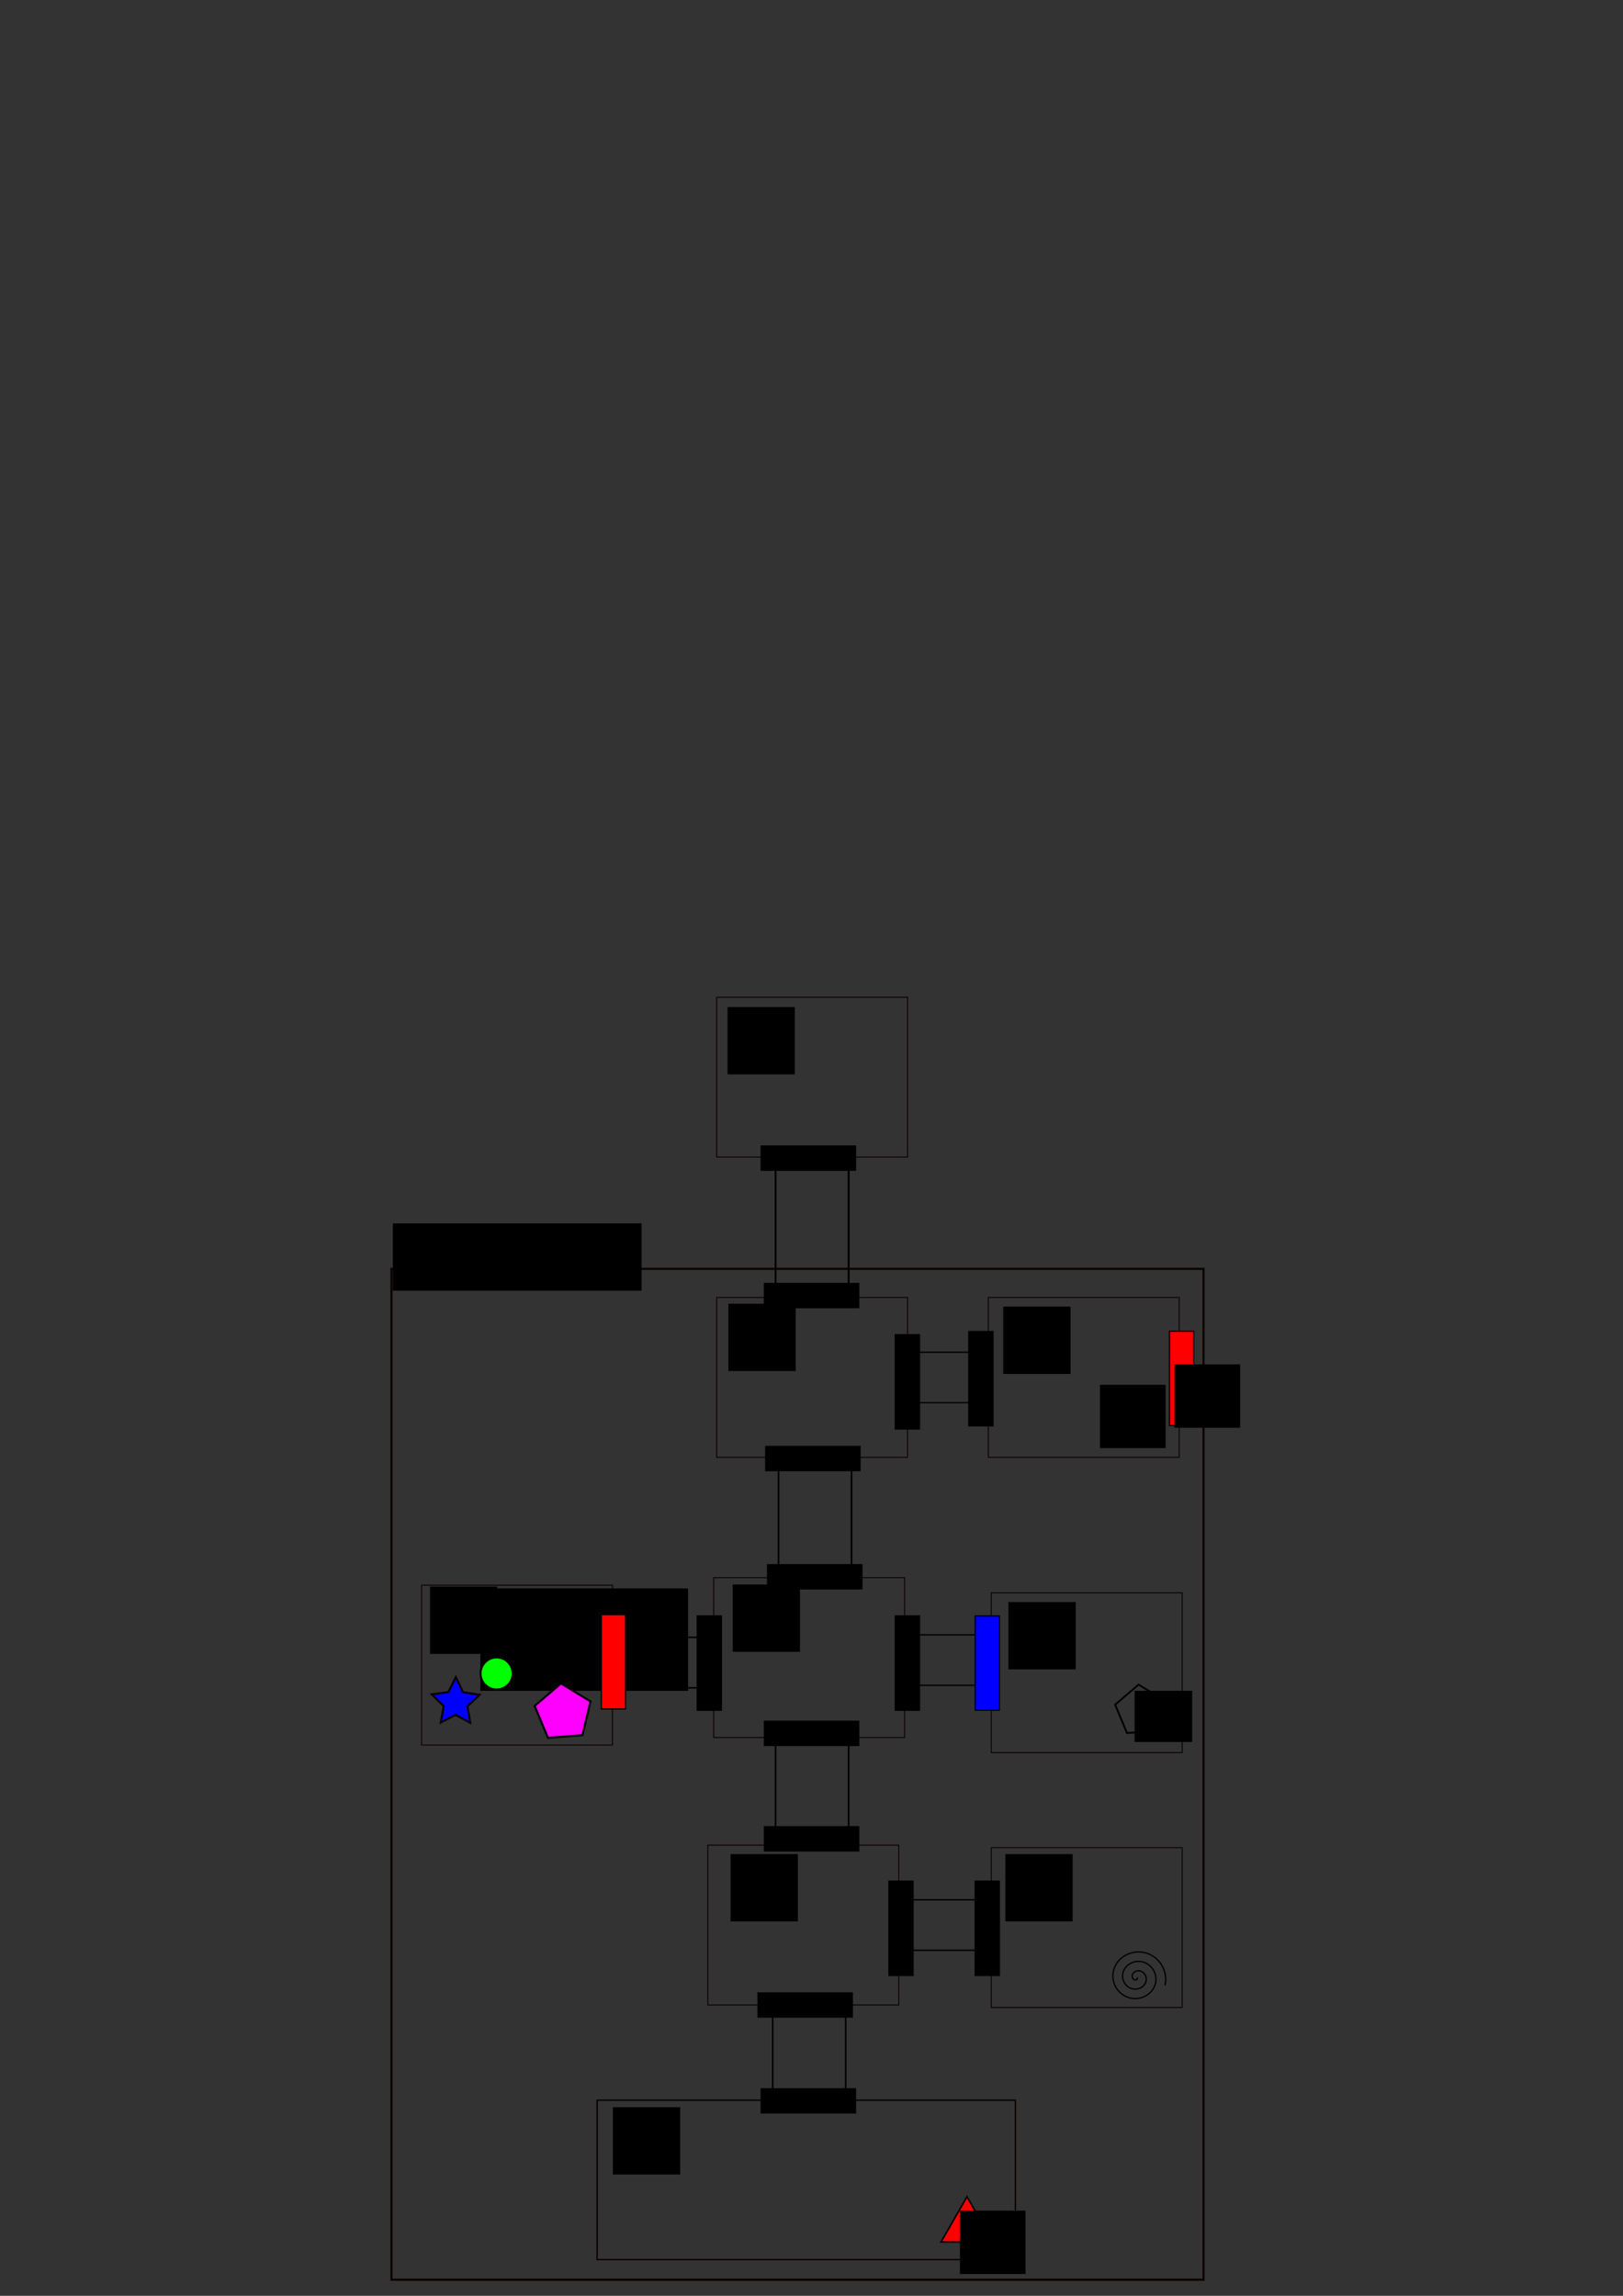 <?xml version="1.0" encoding="UTF-8" standalone="no"?>
<!-- Created with Inkscape (http://www.inkscape.org/) -->

<svg
   xmlns:dc="http://purl.org/dc/elements/1.1/"
   xmlns:cc="http://creativecommons.org/ns#"
   xmlns:rdf="http://www.w3.org/1999/02/22-rdf-syntax-ns#"
   xmlns:svg="http://www.w3.org/2000/svg"
   xmlns="http://www.w3.org/2000/svg"
   xmlns:sodipodi="http://sodipodi.sourceforge.net/DTD/sodipodi-0.dtd"
   xmlns:inkscape="http://www.inkscape.org/namespaces/inkscape"
   width="210mm"
   height="297mm"
   viewBox="0 0 210 297"
   version="1.1"
   id="svg8"
   inkscape:version="0.92.5 (2060ec1f9f, 2020-04-08)"
   sodipodi:docname="drawing_demoV3.svg"
   inkscape:export-filename="/home/crex/MEGA/Bureau/Etudes/UE2_POO/TP/Projet/SIS/Conception/demoV2.png"
   inkscape:export-xdpi="96"
   inkscape:export-ydpi="96">
  <rect x="0" y="0" width="210" height="297" fill="#333333" stroke="none"/>
  <defs
     id="defs2" />
  <sodipodi:namedview
     id="base"
     pagecolor="#ffffff"
     bordercolor="#666666"
     borderopacity="1.0"
     inkscape:pageopacity="0.0"
     inkscape:pageshadow="2"
     inkscape:zoom="0.64"
     inkscape:cx="698.43844"
     inkscape:cy="569.26664"
     inkscape:document-units="mm"
     inkscape:current-layer="layer1"
     showgrid="false"
     inkscape:snap-global="false"
     inkscape:window-width="1920"
     inkscape:window-height="1016"
     inkscape:window-x="0"
     inkscape:window-y="27"
     inkscape:window-maximized="1" />
  <g
     inkscape:label="Layer 1"
     inkscape:groupmode="layer"
     id="layer1">
    <rect
       style="fill:none;fill-opacity:1;stroke:#0c0000;stroke-width:0.099;stroke-miterlimit:4;stroke-dasharray:none;stroke-dashoffset:0;stroke-opacity:1"
       id="rect815"
       width="18.947"
       height="16.951"
       x="239.92"
       y="38.275"
       inkscape:export-xdpi="96"
       inkscape:export-ydpi="96" />
    <path
       style="fill:none;stroke:#000000;stroke-width:0.199px;stroke-linecap:butt;stroke-linejoin:miter;stroke-opacity:1"
       d="m 240.204,66.848 c 0,12.625 0,12.625 0,12.625"
       id="path832"
       inkscape:connector-curvature="0"
       inkscape:export-xdpi="96"
       inkscape:export-ydpi="96" />
    <path
       style="fill:none;stroke:#000000;stroke-width:0.199px;stroke-linecap:butt;stroke-linejoin:miter;stroke-opacity:1"
       d="m 249.653,67.169 c 0,12.625 0,12.625 0,12.625"
       id="path832-6"
       inkscape:connector-curvature="0"
       inkscape:export-xdpi="96"
       inkscape:export-ydpi="96" />
    <path
       style="fill:none;stroke:#000000;stroke-width:0.21px;stroke-linecap:butt;stroke-linejoin:miter;stroke-opacity:1"
       d="m 269.532,69.033 c -14.032,0 -14.032,0 -14.032,0"
       id="path832-0"
       inkscape:connector-curvature="0"
       inkscape:export-xdpi="96"
       inkscape:export-ydpi="96" />
    <path
       style="fill:none;stroke:#000000;stroke-width:0.21px;stroke-linecap:butt;stroke-linejoin:miter;stroke-opacity:1"
       d="m 269.532,76.593 c -14.032,0 -14.032,0 -14.032,0"
       id="path832-0-6"
       inkscape:connector-curvature="0"
       inkscape:export-xdpi="96"
       inkscape:export-ydpi="96" />
    <rect
       style="fill:none;fill-opacity:1;stroke:#0c0000;stroke-width:0.124;stroke-miterlimit:4;stroke-dasharray:none;stroke-dashoffset:0;stroke-opacity:1"
       id="rect815-2-6"
       width="24.701"
       height="20.679"
       x="92.727"
       y="167.856"
       inkscape:export-xdpi="96"
       inkscape:export-ydpi="96" />
    <rect
       style="fill:none;fill-opacity:1;stroke:#0c0000;stroke-width:0.124;stroke-miterlimit:4;stroke-dasharray:none;stroke-dashoffset:0;stroke-opacity:1"
       id="rect815-2-6-1"
       width="24.701"
       height="20.679"
       x="127.881"
       y="167.856"
       inkscape:export-xdpi="96"
       inkscape:export-ydpi="96" />
    <rect
       style="fill:none;fill-opacity:1;stroke:#0c0000;stroke-width:0.124;stroke-miterlimit:4;stroke-dasharray:none;stroke-dashoffset:0;stroke-opacity:1"
       id="rect815-9"
       width="24.701"
       height="20.679"
       x="92.727"
       y="129.01"
       inkscape:export-xdpi="96"
       inkscape:export-ydpi="96" />
    <rect
       style="fill:none;fill-opacity:1;stroke:#0c0000;stroke-width:0.124;stroke-miterlimit:4;stroke-dasharray:none;stroke-dashoffset:0;stroke-opacity:1"
       id="rect815-9-4"
       width="24.701"
       height="20.679"
       x="92.349"
       y="204.092"
       inkscape:export-xdpi="96"
       inkscape:export-ydpi="96" />
    <rect
       style="fill:none;fill-opacity:1;stroke:#0c0000;stroke-width:0.124;stroke-miterlimit:4;stroke-dasharray:none;stroke-dashoffset:0;stroke-opacity:1"
       id="rect815-9-4-7"
       width="24.701"
       height="20.679"
       x="54.549"
       y="205.071"
       inkscape:export-xdpi="96"
       inkscape:export-ydpi="96" />
    <rect
       style="fill:none;fill-opacity:1;stroke:#0c0000;stroke-width:0.124;stroke-miterlimit:4;stroke-dasharray:none;stroke-dashoffset:0;stroke-opacity:1"
       id="rect815-9-4-7-8"
       width="24.701"
       height="20.679"
       x="128.259"
       y="206.05"
       inkscape:export-xdpi="96"
       inkscape:export-ydpi="96" />
    <rect
       style="fill:none;fill-opacity:1;stroke:#0c0000;stroke-width:0.124;stroke-miterlimit:4;stroke-dasharray:none;stroke-dashoffset:0;stroke-opacity:1"
       id="rect815-9-4-7-8-4"
       width="24.701"
       height="20.679"
       x="91.593"
       y="238.695"
       inkscape:export-xdpi="96"
       inkscape:export-ydpi="96" />
    <rect
       style="fill:none;fill-opacity:1;stroke:#0c0000;stroke-width:0.124;stroke-miterlimit:4;stroke-dasharray:none;stroke-dashoffset:0;stroke-opacity:1"
       id="rect815-9-4-7-8-4-5-0"
       width="24.701"
       height="20.679"
       x="128.259"
       y="239.021"
       inkscape:export-xdpi="96"
       inkscape:export-ydpi="96" />
    <rect
       style="fill:none;fill-opacity:1;stroke:#0c0000;stroke-width:0.184;stroke-miterlimit:4;stroke-dasharray:none;stroke-dashoffset:0;stroke-opacity:1"
       id="rect815-9-4-7-8-4-5-0-3"
       width="54.121"
       height="20.624"
       x="77.261"
       y="271.693"
       inkscape:export-xdpi="96"
       inkscape:export-ydpi="96" />
    <path
       style="fill:none;stroke:#000000;stroke-width:0.246px;stroke-linecap:butt;stroke-linejoin:miter;stroke-opacity:1"
       d="m 100.353,148.734 c 0,19.26 0,19.26 0,19.26"
       id="path832-54-5"
       inkscape:connector-curvature="0"
       inkscape:export-xdpi="96"
       inkscape:export-ydpi="96" />
    <path
       style="fill:none;stroke:#000000;stroke-width:0.246px;stroke-linecap:butt;stroke-linejoin:miter;stroke-opacity:1"
       d="m 109.803,149.224 c 0,19.26 0,19.26 0,19.26"
       id="path832-6-76-6"
       inkscape:connector-curvature="0"
       inkscape:export-xdpi="96"
       inkscape:export-ydpi="96" />
    <path
       style="fill:none;stroke:#000000;stroke-width:0.22px;stroke-linecap:butt;stroke-linejoin:miter;stroke-opacity:1"
       d="m 100.731,188.234 c 0,15.44 0,15.44 0,15.44"
       id="path832-54-5-9"
       inkscape:connector-curvature="0"
       inkscape:export-xdpi="96"
       inkscape:export-ydpi="96" />
    <path
       style="fill:none;stroke:#000000;stroke-width:0.22px;stroke-linecap:butt;stroke-linejoin:miter;stroke-opacity:1"
       d="m 110.181,188.627 c 0,15.44 0,15.44 0,15.44"
       id="path832-6-76-6-3"
       inkscape:connector-curvature="0"
       inkscape:export-xdpi="96"
       inkscape:export-ydpi="96" />
    <path
       style="fill:none;stroke:#000000;stroke-width:0.213px;stroke-linecap:butt;stroke-linejoin:miter;stroke-opacity:1"
       d="m 100.353,224.143 c 0,14.485 0,14.485 0,14.485"
       id="path832-54-5-9-7"
       inkscape:connector-curvature="0"
       inkscape:export-xdpi="96"
       inkscape:export-ydpi="96" />
    <path
       style="fill:none;stroke:#000000;stroke-width:0.213px;stroke-linecap:butt;stroke-linejoin:miter;stroke-opacity:1"
       d="m 109.803,224.511 c 0,14.485 0,14.485 0,14.485"
       id="path832-6-76-6-3-4"
       inkscape:connector-curvature="0"
       inkscape:export-xdpi="96"
       inkscape:export-ydpi="96" />
    <path
       style="fill:none;stroke:#000000;stroke-width:0.199px;stroke-linecap:butt;stroke-linejoin:miter;stroke-opacity:1"
       d="m 99.975,259.725 c 0,12.575 0,12.575 0,12.575"
       id="path832-07"
       inkscape:connector-curvature="0"
       inkscape:export-xdpi="96"
       inkscape:export-ydpi="96" />
    <path
       style="fill:none;stroke:#000000;stroke-width:0.199px;stroke-linecap:butt;stroke-linejoin:miter;stroke-opacity:1"
       d="m 109.425,260.045 c 0,12.575 0,12.575 0,12.575"
       id="path832-6-86"
       inkscape:connector-curvature="0"
       inkscape:export-xdpi="96"
       inkscape:export-ydpi="96" />
    <path
       style="fill:none;stroke:#000000;stroke-width:0.166px;stroke-linecap:butt;stroke-linejoin:miter;stroke-opacity:1"
       d="m 127.569,174.932 c -10.206,0 -10.206,0 -10.206,0"
       id="path832-0-8-4-1"
       inkscape:connector-curvature="0"
       inkscape:export-xdpi="96"
       inkscape:export-ydpi="96" />
    <path
       style="fill:none;stroke:#000000;stroke-width:0.166px;stroke-linecap:butt;stroke-linejoin:miter;stroke-opacity:1"
       d="m 127.569,181.46 c -10.206,0 -10.206,0 -10.206,0"
       id="path832-0-6-8-3-4"
       inkscape:connector-curvature="0"
       inkscape:export-xdpi="96"
       inkscape:export-ydpi="96" />
    <path
       style="fill:none;stroke:#000000;stroke-width:0.195px;stroke-linecap:butt;stroke-linejoin:miter;stroke-opacity:1"
       d="m 92.982,211.82 c -13.986,0 -13.986,0 -13.986,0"
       id="path832-0-8-4-1-9-0"
       inkscape:connector-curvature="0"
       inkscape:export-xdpi="96"
       inkscape:export-ydpi="96" />
    <path
       style="fill:none;stroke:#000000;stroke-width:0.195px;stroke-linecap:butt;stroke-linejoin:miter;stroke-opacity:1"
       d="m 92.982,218.348 c -13.986,0 -13.986,0 -13.986,0"
       id="path832-0-6-8-3-4-2-6"
       inkscape:connector-curvature="0"
       inkscape:export-xdpi="96"
       inkscape:export-ydpi="96" />
    <path
       style="fill:none;stroke:#000000;stroke-width:0.178px;stroke-linecap:butt;stroke-linejoin:miter;stroke-opacity:1"
       d="m 128.325,211.493 c -11.718,0 -11.718,0 -11.718,0"
       id="path832-0-8-4-1-9-0-8"
       inkscape:connector-curvature="0"
       inkscape:export-xdpi="96"
       inkscape:export-ydpi="96" />
    <path
       style="fill:none;stroke:#000000;stroke-width:0.178px;stroke-linecap:butt;stroke-linejoin:miter;stroke-opacity:1"
       d="m 128.325,218.022 c -11.718,0 -11.718,0 -11.718,0"
       id="path832-0-6-8-3-4-2-6-9"
       inkscape:connector-curvature="0"
       inkscape:export-xdpi="96"
       inkscape:export-ydpi="96" />
    <path
       style="fill:none;stroke:#000000;stroke-width:0.181px;stroke-linecap:butt;stroke-linejoin:miter;stroke-opacity:1"
       d="m 127.947,245.77 c -12.096,0 -12.096,0 -12.096,0"
       id="path832-0-8-4-1-9-0-8-2-6-9"
       inkscape:connector-curvature="0"
       inkscape:export-xdpi="96"
       inkscape:export-ydpi="96" />
    <path
       style="fill:none;stroke:#000000;stroke-width:0.181px;stroke-linecap:butt;stroke-linejoin:miter;stroke-opacity:1"
       d="m 127.947,252.299 c -12.096,0 -12.096,0 -12.096,0"
       id="path832-0-6-8-3-4-2-6-9-6-4-5"
       inkscape:connector-curvature="0"
       inkscape:export-xdpi="96"
       inkscape:export-ydpi="96" />
    <flowRoot
       xml:space="preserve"
       id="flowRoot2021"
       style="font-style:normal;font-weight:normal;font-size:16px;line-height:1.25;font-family:sans-serif;letter-spacing:0px;word-spacing:0px;fill:#000000;fill-opacity:1;stroke:none"
       transform="matrix(0.265,0,0,0.265,128.984,-35.967)"
       inkscape:export-xdpi="96"
       inkscape:export-ydpi="96"><flowRegion
         id="flowRegion2023"><rect
           id="rect2025"
           width="32.857"
           height="32.857"
           x="878.571"
           y="286.805" /></flowRegion><flowPara
         id="flowPara2027">1</flowPara></flowRoot>    <flowRoot
       transform="matrix(0.265,0,0,0.265,-138.687,54.276)"
       xml:space="preserve"
       id="flowRoot2021-3-3-1-9-5-3-1-8-0-4"
       style="font-style:normal;font-weight:normal;font-size:16px;line-height:1.25;font-family:sans-serif;letter-spacing:0px;word-spacing:0px;fill:#000000;fill-opacity:1;stroke:none"
       inkscape:export-xdpi="96"
       inkscape:export-ydpi="96"><flowRegion
         id="flowRegion2023-6-9-2-0-0-8-1-4-3-4"><rect
           id="rect2025-5-4-9-8-9-5-5-8-0-4"
           width="32.857"
           height="32.857"
           x="878.571"
           y="286.805" /></flowRegion><flowPara
         id="flowPara2027-6-8-3-8-6-6-9-1-4-7">13</flowPara></flowRoot>    <flowRoot
       transform="matrix(0.265,0,0,0.265,-138.578,92.654)"
       xml:space="preserve"
       id="flowRoot2021-3-3-1-9-5-3-1-8-0-4-5-7"
       style="font-style:normal;font-weight:normal;font-size:16px;line-height:1.25;font-family:sans-serif;letter-spacing:0px;word-spacing:0px;fill:#000000;fill-opacity:1;stroke:none"
       inkscape:export-xdpi="96"
       inkscape:export-ydpi="96"><flowRegion
         id="flowRegion2023-6-9-2-0-0-8-1-4-3-4-9-4"><rect
           id="rect2025-5-4-9-8-9-5-5-8-0-4-6-1"
           width="32.857"
           height="32.857"
           x="878.571"
           y="286.805" /></flowRegion><flowPara
         id="flowPara2027-6-8-3-8-6-6-9-1-4-7-2-8">17</flowPara></flowRoot>    <flowRoot
       transform="matrix(0.265,0,0,0.265,-103.006,93.03)"
       xml:space="preserve"
       id="flowRoot2021-3-3-1-9-5-3-1-8-0-4-5-5"
       style="font-style:normal;font-weight:normal;font-size:16px;line-height:1.25;font-family:sans-serif;letter-spacing:0px;word-spacing:0px;fill:#000000;fill-opacity:1;stroke:none"
       inkscape:export-xdpi="96"
       inkscape:export-ydpi="96"><flowRegion
         id="flowRegion2023-6-9-2-0-0-8-1-4-3-4-9-9"><rect
           id="rect2025-5-4-9-8-9-5-5-8-0-4-6-7"
           width="32.857"
           height="32.857"
           x="878.571"
           y="286.805" /></flowRegion><flowPara
         id="flowPara2027-6-8-3-8-6-6-9-1-4-7-2-53">18</flowPara></flowRoot>    <flowRoot
       transform="matrix(0.265,0,0,0.265,-102.338,131.249)"
       xml:space="preserve"
       id="flowRoot2021-3-3-1-9-5-3-1-8-0-4-5-3"
       style="font-style:normal;font-weight:normal;font-size:16px;line-height:1.25;font-family:sans-serif;letter-spacing:0px;word-spacing:0px;fill:#000000;fill-opacity:1;stroke:none"
       inkscape:export-xdpi="96"
       inkscape:export-ydpi="96"><flowRegion
         id="flowRegion2023-6-9-2-0-0-8-1-4-3-4-9-3"><rect
           id="rect2025-5-4-9-8-9-5-5-8-0-4-6-86"
           width="32.857"
           height="32.857"
           x="878.571"
           y="286.805" /></flowRegion><flowPara
         id="flowPara2027-6-8-3-8-6-6-9-1-4-7-2-0">23</flowPara></flowRoot>    <flowRoot
       transform="matrix(0.265,0,0,0.265,-138.018,128.978)"
       xml:space="preserve"
       id="flowRoot2021-3-3-1-9-5-3-1-8-0-4-5-4"
       style="font-style:normal;font-weight:normal;font-size:16px;line-height:1.25;font-family:sans-serif;letter-spacing:0px;word-spacing:0px;fill:#000000;fill-opacity:1;stroke:none"
       inkscape:export-xdpi="96"
       inkscape:export-ydpi="96"><flowRegion
         id="flowRegion2023-6-9-2-0-0-8-1-4-3-4-9-88"><rect
           id="rect2025-5-4-9-8-9-5-5-8-0-4-6-89"
           width="32.857"
           height="32.857"
           x="878.571"
           y="286.805" /></flowRegion><flowPara
         id="flowPara2027-6-8-3-8-6-6-9-1-4-7-2-7">22</flowPara></flowRoot>    <flowRoot
       transform="matrix(0.265,0,0,0.265,-177.173,129.245)"
       xml:space="preserve"
       id="flowRoot2021-3-3-1-9-5-3-1-8-0-4-5-76"
       style="font-style:normal;font-weight:normal;font-size:16px;line-height:1.25;font-family:sans-serif;letter-spacing:0px;word-spacing:0px;fill:#000000;fill-opacity:1;stroke:none"
       inkscape:export-xdpi="96"
       inkscape:export-ydpi="96"><flowRegion
         id="flowRegion2023-6-9-2-0-0-8-1-4-3-4-9-43"><rect
           id="rect2025-5-4-9-8-9-5-5-8-0-4-6-0"
           width="32.857"
           height="32.857"
           x="878.571"
           y="286.805" /></flowRegion><flowPara
         id="flowPara2027-6-8-3-8-6-6-9-1-4-7-2-30">21</flowPara></flowRoot>    <flowRoot
       transform="matrix(0.265,0,0,0.265,-138.286,163.856)"
       xml:space="preserve"
       id="flowRoot2021-3-3-1-9-5-3-1-8-0-4-5-0"
       style="font-style:normal;font-weight:normal;font-size:16px;line-height:1.25;font-family:sans-serif;letter-spacing:0px;word-spacing:0px;fill:#000000;fill-opacity:1;stroke:none"
       inkscape:export-xdpi="96"
       inkscape:export-ydpi="96"><flowRegion
         id="flowRegion2023-6-9-2-0-0-8-1-4-3-4-9-5"><rect
           id="rect2025-5-4-9-8-9-5-5-8-0-4-6-9"
           width="32.857"
           height="32.857"
           x="878.571"
           y="286.805" /></flowRegion><flowPara
         id="flowPara2027-6-8-3-8-6-6-9-1-4-7-2-46">27</flowPara></flowRoot>    <flowRoot
       transform="matrix(0.265,0,0,0.265,-102.739,163.856)"
       xml:space="preserve"
       id="flowRoot2021-3-3-1-9-5-3-1-8-0-4-5-92"
       style="font-style:normal;font-weight:normal;font-size:16px;line-height:1.25;font-family:sans-serif;letter-spacing:0px;word-spacing:0px;fill:#000000;fill-opacity:1;stroke:none"
       inkscape:export-xdpi="96"
       inkscape:export-ydpi="96"><flowRegion
         id="flowRegion2023-6-9-2-0-0-8-1-4-3-4-9-24"><rect
           id="rect2025-5-4-9-8-9-5-5-8-0-4-6-77"
           width="32.857"
           height="32.857"
           x="878.571"
           y="286.805" /></flowRegion><flowPara
         id="flowPara2027-6-8-3-8-6-6-9-1-4-7-2-54">28</flowPara></flowRoot>    <flowRoot
       transform="matrix(0.265,0,0,0.265,-153.52,196.597)"
       xml:space="preserve"
       id="flowRoot2021-3-3-1-9-5-3-1-8-0-4-5-58"
       style="font-style:normal;font-weight:normal;font-size:16px;line-height:1.25;font-family:sans-serif;letter-spacing:0px;word-spacing:0px;fill:#000000;fill-opacity:1;stroke:none"
       inkscape:export-xdpi="96"
       inkscape:export-ydpi="96"><flowRegion
         id="flowRegion2023-6-9-2-0-0-8-1-4-3-4-9-62"><rect
           id="rect2025-5-4-9-8-9-5-5-8-0-4-6-84"
           width="32.857"
           height="32.857"
           x="878.571"
           y="286.805" /></flowRegion><flowPara
         id="flowPara2027-6-8-3-8-6-6-9-1-4-7-2-72">30</flowPara></flowRoot>    <circle
       style="fill:#ff0000;fill-opacity:1;stroke:#0c0000;stroke-width:0.265;stroke-miterlimit:4;stroke-dasharray:none;stroke-dashoffset:0;stroke-opacity:1"
       id="path2557"
       cx="242.047"
       cy="121.005"
       r="2.268"
       inkscape:export-xdpi="96"
       inkscape:export-ydpi="96" />
    <circle
       style="fill:#00ff00;fill-opacity:1;stroke:#0c0000;stroke-width:0.265;stroke-miterlimit:4;stroke-dasharray:none;stroke-dashoffset:0;stroke-opacity:1"
       id="path2559"
       cx="241.787"
       cy="138.971"
       r="2.079"
       inkscape:export-xdpi="96"
       inkscape:export-ydpi="96" />
    <path
       sodipodi:type="star"
       style="fill:#0000ff;fill-opacity:1;stroke:#0c0000;stroke-width:0.265;stroke-miterlimit:4;stroke-dasharray:none;stroke-dashoffset:0;stroke-opacity:1"
       id="path2561"
       sodipodi:sides="5"
       sodipodi:cx="242.16462"
       sodipodi:cy="100.8776"
       sodipodi:r1="3.2514739"
       sodipodi:r2="1.625737"
       sodipodi:arg1="0.95054684"
       sodipodi:arg2="1.5788654"
       inkscape:flatsided="false"
       inkscape:rounded="0"
       inkscape:randomized="0"
       d="m 244.055,103.523 -1.903,-1.02 -1.919,0.989 0.382,-2.125 -1.534,-1.52 2.139,-0.293 0.971,-1.928 0.94,1.944 2.134,0.328 -1.558,1.495 z"
       inkscape:transform-center-x="-0.0081037477"
       inkscape:transform-center-y="-0.30276851"
       inkscape:export-xdpi="96"
       inkscape:export-ydpi="96" />
    <flowRoot
       xml:space="preserve"
       id="flowRoot2565"
       style="font-style:normal;font-weight:normal;font-size:16px;line-height:1.25;font-family:sans-serif;letter-spacing:0px;word-spacing:0px;fill:#000000;fill-opacity:1;stroke:none"
       transform="matrix(0.265,0,0,0.265,59.945,-60.771)"
       inkscape:export-xdpi="96"
       inkscape:export-ydpi="96"><flowRegion
         id="flowRegion2567"><rect
           id="rect2569"
           width="101.429"
           height="50"
           x="1055.714"
           y="371.091" /></flowRegion><flowPara
         id="flowPara2571"
         style="stroke:#ff0000;stroke-opacity:1">Fin</flowPara></flowRoot>    <flowRoot
       transform="matrix(0.265,0,0,0.265,43.634,-60.641)"
       xml:space="preserve"
       id="flowRoot2565-4"
       style="font-style:normal;font-weight:normal;font-size:16px;line-height:1.25;font-family:sans-serif;letter-spacing:0px;word-spacing:0px;fill:#000000;fill-opacity:1;stroke:none"
       inkscape:export-xdpi="96"
       inkscape:export-ydpi="96"><flowRegion
         id="flowRegion2567-0"><rect
           id="rect2569-6"
           width="101.429"
           height="50"
           x="1055.714"
           y="371.091" /></flowRegion><flowPara
         id="flowPara2571-2"
         style="stroke:#ff0000;stroke-opacity:1">Début</flowPara></flowRoot>    <flowRoot
       transform="matrix(0.265,0,0,0.265,-217.611,107.152)"
       xml:space="preserve"
       id="flowRoot2565-4-1"
       style="font-style:normal;font-weight:normal;font-size:16px;line-height:1.25;font-family:sans-serif;letter-spacing:0px;word-spacing:0px;fill:#000000;fill-opacity:1;stroke:none"
       inkscape:export-xdpi="96"
       inkscape:export-ydpi="96"><flowRegion
         id="flowRegion2567-0-3"><rect
           id="rect2569-6-1"
           width="101.429"
           height="50"
           x="1055.714"
           y="371.091" /></flowRegion><flowPara
         id="flowPara2571-2-1"
         style="stroke:#ff0000;stroke-opacity:1">Début</flowPara></flowRoot>    <path
       sodipodi:type="star"
       style="fill:#0000ff;fill-opacity:1;stroke:#0c0000;stroke-width:0.265;stroke-miterlimit:4;stroke-dasharray:none;stroke-dashoffset:0;stroke-opacity:1"
       id="path2561-0"
       sodipodi:sides="5"
       sodipodi:cx="58.955443"
       sodipodi:cy="220.22345"
       sodipodi:r1="3.2514739"
       sodipodi:r2="1.625737"
       sodipodi:arg1="0.95054684"
       sodipodi:arg2="1.5788654"
       inkscape:flatsided="false"
       inkscape:rounded="0"
       inkscape:randomized="0"
       d="m 60.845,222.869 -1.903,-1.02 -1.919,0.989 0.382,-2.125 -1.534,-1.52 2.139,-0.293 0.971,-1.928 0.94,1.944 2.134,0.328 -1.558,1.495 z"
       inkscape:transform-center-x="-0.0081037477"
       inkscape:transform-center-y="-0.30276851"
       inkscape:export-xdpi="96"
       inkscape:export-ydpi="96" />
    <rect
       style="fill:none;fill-opacity:1;stroke:#0c0000;stroke-width:0.271;stroke-miterlimit:4;stroke-dasharray:none;stroke-dashoffset:0;stroke-opacity:1"
       id="rect2563-3"
       width="105.071"
       height="130.773"
       x="50.652"
       y="164.145"
       inkscape:export-xdpi="96"
       inkscape:export-ydpi="96" />
    <flowRoot
       xml:space="preserve"
       id="flowRoot2705-9"
       style="font-style:normal;font-weight:normal;font-size:16px;line-height:1.25;font-family:sans-serif;letter-spacing:0px;word-spacing:0px;fill:#000000;fill-opacity:1;stroke:none"
       transform="matrix(0.265,0,0,0.265,53.288,-64.744)"
       inkscape:export-xdpi="96"
       inkscape:export-ydpi="96"><flowRegion
         id="flowRegion2707-1"><rect
           id="rect2709-9"
           width="121.429"
           height="32.857"
           x="997.143"
           y="418.234" /></flowRegion><flowPara
         id="flowPara2711-6">Résidences</flowPara></flowRoot>    <flowRoot
       xml:space="preserve"
       id="flowRoot2705-9-0"
       style="font-style:normal;font-weight:normal;font-size:16px;line-height:1.25;font-family:sans-serif;letter-spacing:0px;word-spacing:0px;fill:#000000;fill-opacity:1;stroke:none"
       transform="matrix(0.265,0,0,0.265,-213.41,47.432)"
       inkscape:export-xdpi="96"
       inkscape:export-ydpi="96"><flowRegion
         id="flowRegion2707-1-5"><rect
           id="rect2709-9-6"
           width="121.429"
           height="32.857"
           x="997.143"
           y="418.234" /></flowRegion><flowPara
         id="flowPara2711-6-6">Laboratoire</flowPara></flowRoot>    <rect
       style="fill:#000000;fill-opacity:1;stroke:#000000;stroke-width:0.159;stroke-miterlimit:4;stroke-dasharray:none;stroke-dashoffset:0;stroke-opacity:1"
       id="rect2815"
       width="12.201"
       height="3.13"
       x="249.364"
       y="164.443"
       inkscape:export-xdpi="96"
       inkscape:export-ydpi="96" />
    <rect
       style="fill:#ff0000;fill-opacity:1;stroke:#000000;stroke-width:0.159;stroke-miterlimit:4;stroke-dasharray:none;stroke-dashoffset:0;stroke-opacity:1"
       id="rect2815-6"
       width="12.201"
       height="3.13"
       x="250.156"
       y="177.991"
       inkscape:export-xdpi="96"
       inkscape:export-ydpi="96" />
    <rect
       style="fill:#00ff01;fill-opacity:1;stroke:#000000;stroke-width:0.159;stroke-miterlimit:4;stroke-dasharray:none;stroke-dashoffset:0;stroke-opacity:1"
       id="rect2815-6-2"
       width="12.201"
       height="3.13"
       x="250.569"
       y="191.952"
       inkscape:export-xdpi="96"
       inkscape:export-ydpi="96" />
    <flowRoot
       xml:space="preserve"
       id="flowRoot2847"
       style="font-style:normal;font-weight:normal;font-size:16px;line-height:1.25;font-family:sans-serif;letter-spacing:0px;word-spacing:0px;fill:#000000;fill-opacity:1;stroke:none"
       transform="matrix(0.265,0,0,0.265,21.497,37.207)"
       inkscape:export-xdpi="96"
       inkscape:export-ydpi="96"><flowRegion
         id="flowRegion2849"><rect
           id="rect2851"
           width="104.286"
           height="27.143"
           x="930"
           y="472.52" /></flowRegion><flowPara
         id="flowPara2853">Porte normale</flowPara></flowRoot>    <flowRoot
       transform="matrix(0.265,0,0,0.265,21.671,51.612)"
       xml:space="preserve"
       id="flowRoot2847-6"
       style="font-style:normal;font-weight:normal;font-size:16px;line-height:1.25;font-family:sans-serif;letter-spacing:0px;word-spacing:0px;fill:#000000;fill-opacity:1;stroke:none"
       inkscape:export-xdpi="96"
       inkscape:export-ydpi="96"><flowRegion
         id="flowRegion2849-7"><rect
           id="rect2851-5"
           width="134.286"
           height="21.429"
           x="930"
           y="472.52" /></flowRegion><flowPara
         id="flowPara2853-6">Porte verrouillée</flowPara></flowRoot>    <flowRoot
       transform="matrix(0.265,0,0,0.265,21.732,66.036)"
       xml:space="preserve"
       id="flowRoot2847-6-9"
       style="font-style:normal;font-weight:normal;font-size:16px;line-height:1.25;font-family:sans-serif;letter-spacing:0px;word-spacing:0px;fill:#000000;fill-opacity:1;stroke:none"
       inkscape:export-xdpi="96"
       inkscape:export-ydpi="96"><flowRegion
         id="flowRegion2849-7-8"><rect
           id="rect2851-5-7"
           width="134.286"
           height="21.429"
           x="930"
           y="472.52" /></flowRegion><flowPara
         id="flowPara2853-6-2">Porte à code</flowPara></flowRoot>    <circle
       style="fill:#00ff00;fill-opacity:1;stroke:#0c0000;stroke-width:0.265;stroke-miterlimit:4;stroke-dasharray:none;stroke-dashoffset:0;stroke-opacity:1"
       id="path2559-8"
       cx="64.256"
       cy="216.491"
       r="2.079"
       inkscape:export-xdpi="96"
       inkscape:export-ydpi="96" />
    <rect
       style="fill:#ff0000;fill-opacity:1;stroke:#000000;stroke-width:0.159;stroke-miterlimit:4;stroke-dasharray:none;stroke-dashoffset:0;stroke-opacity:1"
       id="rect2815-6-29"
       width="12.201"
       height="3.13"
       x="208.879"
       y="-80.94"
       transform="rotate(90)"
       inkscape:export-xdpi="96"
       inkscape:export-ydpi="96" />
    <circle
       style="fill:#ffff00;fill-opacity:1;stroke:#0c0000;stroke-width:0.265;stroke-miterlimit:4;stroke-dasharray:none;stroke-dashoffset:0;stroke-opacity:1"
       id="path2559-9"
       cx="241.822"
       cy="130.253"
       r="2.079"
       inkscape:export-xdpi="96"
       inkscape:export-ydpi="96" />
    <path
       sodipodi:type="star"
       style="fill:#ff0000;fill-opacity:1;stroke:#0c0000;stroke-width:0.265;stroke-miterlimit:4;stroke-dasharray:none;stroke-dashoffset:0;stroke-opacity:1"
       id="path2561-6"
       sodipodi:sides="5"
       sodipodi:cx="241.94317"
       sodipodi:cy="111.09465"
       sodipodi:r1="3.2514739"
       sodipodi:r2="1.625737"
       sodipodi:arg1="0.95054684"
       sodipodi:arg2="1.5788654"
       inkscape:flatsided="false"
       inkscape:rounded="0"
       inkscape:randomized="0"
       d="m 243.833,113.74 -1.903,-1.02 -1.919,0.989 0.382,-2.125 -1.534,-1.52 2.139,-0.293 0.971,-1.928 0.94,1.944 2.134,0.328 -1.558,1.495 z"
       inkscape:transform-center-x="-0.0081037477"
       inkscape:transform-center-y="-0.30276851"
       inkscape:export-xdpi="96"
       inkscape:export-ydpi="96" />
    <path
       sodipodi:type="star"
       style="fill:#ff0000;fill-opacity:1;stroke:#000000;stroke-width:0.265;stroke-miterlimit:4;stroke-dasharray:none;stroke-dashoffset:0;stroke-opacity:1"
       id="path2978"
       sodipodi:sides="5"
       sodipodi:cx="244.32617"
       sodipodi:cy="228.7871"
       sodipodi:r1="3.811465"
       sodipodi:r2="3.08354"
       sodipodi:arg1="0.86217005"
       sodipodi:arg2="1.4904886"
       inkscape:flatsided="true"
       inkscape:rounded="0"
       inkscape:randomized="0"
       d="m 246.807,231.681 -4.466,0.359 -1.722,-4.137 3.402,-2.916 3.825,2.334 z"
       inkscape:transform-center-x="0.094489374"
       inkscape:transform-center-y="-0.27292999"
       inkscape:export-xdpi="96"
       inkscape:export-ydpi="96" />
    <flowRoot
       xml:space="preserve"
       id="flowRoot2980"
       style="font-style:normal;font-weight:normal;font-size:16px;line-height:1.25;font-family:sans-serif;letter-spacing:0px;word-spacing:0px;fill:#000000;fill-opacity:1;stroke:none"
       transform="matrix(0.265,0,0,0.265,12.816,65.319)"
       inkscape:export-xdpi="96"
       inkscape:export-ydpi="96"><flowRegion
         id="flowRegion2982"><rect
           id="rect2984"
           width="241.768"
           height="20.849"
           x="925"
           y="608.457" /></flowRegion><flowPara
         id="flowPara2986">Conteneur (ordinateur ou coffre)</flowPara></flowRoot>    <rect
       style="fill:#0000ff;fill-opacity:1;stroke:#000000;stroke-width:0.159;stroke-miterlimit:4;stroke-dasharray:none;stroke-dashoffset:0;stroke-opacity:1"
       id="rect2815-6-2-2"
       width="12.201"
       height="3.13"
       x="250.628"
       y="204.071"
       inkscape:export-xdpi="96"
       inkscape:export-ydpi="96" />
    <flowRoot
       transform="matrix(0.265,0,0,0.265,21.411,78.119)"
       xml:space="preserve"
       id="flowRoot2847-6-9-7"
       style="font-style:normal;font-weight:normal;font-size:16px;line-height:1.25;font-family:sans-serif;letter-spacing:0px;word-spacing:0px;fill:#000000;fill-opacity:1;stroke:none"
       inkscape:export-xdpi="96"
       inkscape:export-ydpi="96"><flowRegion
         id="flowRegion2849-7-8-6"><rect
           id="rect2851-5-7-1"
           width="134.286"
           height="21.429"
           x="930"
           y="472.52" /></flowRegion><flowPara
         id="flowPara2853-6-2-3">Porte autolock</flowPara></flowRoot>    <path
       sodipodi:type="spiral"
       style="fill:none;fill-rule:evenodd;stroke:#000000;stroke-width:0.265"
       id="path3075"
       sodipodi:cx="244.32617"
       sodipodi:cy="242.0163"
       sodipodi:expansion="1"
       sodipodi:revolution="3"
       sodipodi:radius="6.0193615"
       sodipodi:argument="-18.571257"
       sodipodi:t0="0"
       d="m 244.326,242.016 c 0.29,0.083 0.031,0.432 -0.138,0.482 -0.459,0.136 -0.815,-0.35 -0.827,-0.758 -0.022,-0.729 0.702,-1.218 1.378,-1.171 0.992,0.069 1.63,1.057 1.516,1.998 -0.152,1.254 -1.413,2.045 -2.618,1.86 -1.516,-0.232 -2.461,-1.77 -2.205,-3.238 0.31,-1.779 2.127,-2.878 3.859,-2.549 2.041,0.387 3.296,2.484 2.894,4.479 -0.464,2.303 -2.841,3.714 -5.099,3.238 -2.566,-0.541 -4.133,-3.198 -3.583,-5.719 0.617,-2.828 3.555,-4.551 6.339,-3.927 3.091,0.693 4.97,3.912 4.272,6.959"
       inkscape:export-xdpi="96"
       inkscape:export-ydpi="96" />
    <flowRoot
       xml:space="preserve"
       id="flowRoot3077"
       style="font-style:normal;font-weight:normal;font-size:16px;line-height:1.25;font-family:sans-serif;letter-spacing:0px;word-spacing:0px;fill:#000000;fill-opacity:1;stroke:none"
       transform="matrix(0.265,0,0,0.265,11.576,44.648)"
       inkscape:export-xdpi="96"
       inkscape:export-ydpi="96"><flowRegion
         id="flowRegion3079"><rect
           id="rect3081"
           width="223.646"
           height="18.75"
           x="925"
           y="735.02" /></flowRegion><flowPara
         id="flowPara3083">Élément de l'histoire ou indice</flowPara></flowRoot>    <flowRoot
       xml:space="preserve"
       id="flowRoot2847-2"
       style="font-style:normal;font-weight:normal;font-size:16px;line-height:1.25;font-family:sans-serif;letter-spacing:0px;word-spacing:0px;fill:#000000;fill-opacity:1;stroke:none"
       transform="matrix(0.301,0,0,0.265,-25.833,-6.301)"
       inkscape:export-xdpi="96"
       inkscape:export-ydpi="96"><flowRegion
         id="flowRegion2849-1"><rect
           id="rect2851-59"
           width="104.286"
           height="27.143"
           x="930"
           y="472.52" /></flowRegion><flowPara
         id="flowPara2853-9">Alien hostile</flowPara></flowRoot>    <flowRoot
       xml:space="preserve"
       id="flowRoot2847-2-1"
       style="font-style:normal;font-weight:normal;font-size:16px;line-height:1.25;font-family:sans-serif;letter-spacing:0px;word-spacing:0px;fill:#000000;fill-opacity:1;stroke:none"
       transform="matrix(0.285,0,0,0.265,-10.762,2.794)"
       inkscape:export-xdpi="96"
       inkscape:export-ydpi="96"><flowRegion
         id="flowRegion2849-1-4"><rect
           id="rect2851-59-9"
           width="192.726"
           height="20.893"
           x="930"
           y="472.52" /></flowRegion><flowPara
         id="flowPara2853-9-1">Alien qu'on peut convertir</flowPara></flowRoot>    <flowRoot
       xml:space="preserve"
       id="flowRoot2847-2-1-0"
       style="font-style:normal;font-weight:normal;font-size:16px;line-height:1.25;font-family:sans-serif;letter-spacing:0px;word-spacing:0px;fill:#000000;fill-opacity:1;stroke:none"
       transform="matrix(0.265,0,0,0.265,8.359,11.889)"
       inkscape:export-xdpi="96"
       inkscape:export-ydpi="96"><flowRegion
         id="flowRegion2849-1-4-7"><rect
           id="rect2851-59-9-5"
           width="124.598"
           height="22.455"
           x="930"
           y="472.52" /></flowRegion><flowPara
         id="flowPara2853-9-1-8">Alien pacifique</flowPara></flowRoot>    <path
       style="fill:#ff0000;fill-opacity:1;stroke:#000000;stroke-width:0.208px;stroke-linecap:butt;stroke-linejoin:miter;stroke-opacity:1"
       d="m 243.913,252.301 -3.361,5.871 h 6.722 z"
       id="path3234"
       inkscape:connector-curvature="0"
       inkscape:export-xdpi="96"
       inkscape:export-ydpi="96" />
    <path
       sodipodi:type="star"
       style="fill:none;fill-opacity:1;stroke:#000000;stroke-width:0.265;stroke-miterlimit:4;stroke-dasharray:none;stroke-dashoffset:0;stroke-opacity:1"
       id="path2978-8"
       sodipodi:sides="5"
       sodipodi:cx="251.45271"
       sodipodi:cy="261.73126"
       sodipodi:r1="3.8114648"
       sodipodi:r2="3.0835397"
       sodipodi:arg1="0.86217005"
       sodipodi:arg2="1.4904886"
       inkscape:flatsided="true"
       inkscape:rounded="0"
       inkscape:randomized="0"
       d="m 253.933,264.625 -4.466,0.359 -1.722,-4.137 3.402,-2.916 3.825,2.334 z"
       inkscape:transform-center-x="0.08412793"
       inkscape:transform-center-y="-0.24223286"
       transform="matrix(0.89,0,0,0.888,-76.205,-11.108)"
       inkscape:export-xdpi="96"
       inkscape:export-ydpi="96" />
    <flowRoot
       xml:space="preserve"
       id="flowRoot3187-4-4-5-0"
       style="font-style:normal;font-weight:normal;font-size:16px;line-height:1.25;font-family:sans-serif;letter-spacing:0px;word-spacing:0px;fill:#000000;fill-opacity:1;stroke:none"
       transform="matrix(0.265,0,0,0.265,-82.998,-21.184)"
       inkscape:export-xdpi="96"
       inkscape:export-ydpi="96"><flowRegion
         id="flowRegion3189-8-2-2-4"><rect
           id="rect3191-0-2-9-0"
           width="28.125"
           height="25"
           x="867.188"
           y="905.332" /></flowRegion><flowPara
         id="flowPara3193-4-2-0-9">e</flowPara></flowRoot>    <rect
       style="fill:#0000ff;fill-opacity:1;stroke:#000000;stroke-width:0.159;stroke-miterlimit:4;stroke-dasharray:none;stroke-dashoffset:0;stroke-opacity:1"
       id="rect2815-6-2-2-1"
       width="12.201"
       height="3.13"
       x="209.044"
       y="-129.309"
       transform="rotate(90)"
       inkscape:export-xdpi="96"
       inkscape:export-ydpi="96" />
    <rect
       style="fill:#000000;fill-opacity:1;stroke:#000000;stroke-width:0.159;stroke-miterlimit:4;stroke-dasharray:none;stroke-dashoffset:0;stroke-opacity:1"
       id="rect2815-4-3-5-1-7-4-3-1-4-6-9"
       width="12.201"
       height="3.13"
       x="98.493"
       y="148.261"
       inkscape:export-xdpi="96"
       inkscape:export-ydpi="96" />
    <rect
       style="fill:#000000;fill-opacity:1;stroke:#000000;stroke-width:0.159;stroke-miterlimit:4;stroke-dasharray:none;stroke-dashoffset:0;stroke-opacity:1"
       id="rect2815-4-3-5-1-7-4-3-1-4-6-9-4"
       width="12.201"
       height="3.13"
       x="98.906"
       y="166.037"
       inkscape:export-xdpi="96"
       inkscape:export-ydpi="96" />
    <rect
       style="fill:#000000;fill-opacity:1;stroke:#000000;stroke-width:0.159;stroke-miterlimit:4;stroke-dasharray:none;stroke-dashoffset:0;stroke-opacity:1"
       id="rect2815-4-3-5-1-7-4-3-1-4-6-9-4-2-2-6-4-1-2-8-8-9-2"
       width="12.201"
       height="3.13"
       x="99.077"
       y="187.121"
       inkscape:export-xdpi="96"
       inkscape:export-ydpi="96" />
    <rect
       style="fill:#000000;fill-opacity:1;stroke:#000000;stroke-width:0.159;stroke-miterlimit:4;stroke-dasharray:none;stroke-dashoffset:0;stroke-opacity:1"
       id="rect2815-4-3-5-1-7-4-3-1-4-6-9-4-2-2-6-4-1-2-8-8-9-2-8"
       width="12.201"
       height="3.13"
       x="99.319"
       y="202.418"
       inkscape:export-xdpi="96"
       inkscape:export-ydpi="96" />
    <rect
       style="fill:#000000;fill-opacity:1;stroke:#000000;stroke-width:0.159;stroke-miterlimit:4;stroke-dasharray:none;stroke-dashoffset:0;stroke-opacity:1"
       id="rect2815-4-3-5-1-7-4-3-1-4-6-9-4-2-2-6-4-1-2-8-8-9-2-8-8"
       width="12.201"
       height="3.13"
       x="98.906"
       y="222.675"
       inkscape:export-xdpi="96"
       inkscape:export-ydpi="96" />
    <rect
       style="fill:#000000;fill-opacity:1;stroke:#000000;stroke-width:0.159;stroke-miterlimit:4;stroke-dasharray:none;stroke-dashoffset:0;stroke-opacity:1"
       id="rect2815-4-3-5-1-7-4-3-1-4-6-9-4-2-2-6-4-1-2-8-8-9-2-8-8-8"
       width="12.201"
       height="3.13"
       x="98.906"
       y="236.317"
       inkscape:export-xdpi="96"
       inkscape:export-ydpi="96" />
    <rect
       style="fill:#000000;fill-opacity:1;stroke:#000000;stroke-width:0.159;stroke-miterlimit:4;stroke-dasharray:none;stroke-dashoffset:0;stroke-opacity:1"
       id="rect2815-4-3-5-1-7-4-3-1-4-6-9-4-2-2-6-4-1-2-8-8-9-2-8-8-8-6"
       width="12.201"
       height="3.13"
       x="98.079"
       y="257.815"
       inkscape:export-xdpi="96"
       inkscape:export-ydpi="96" />
    <rect
       style="fill:#000000;fill-opacity:1;stroke:#000000;stroke-width:0.159;stroke-miterlimit:4;stroke-dasharray:none;stroke-dashoffset:0;stroke-opacity:1"
       id="rect2815-4-3-5-1-7-4-3-1-4-6-9-4-2-2-6-4-1-2-8-8-9-2-8-8-8-6-8"
       width="12.201"
       height="3.13"
       x="98.493"
       y="270.217"
       inkscape:export-xdpi="96"
       inkscape:export-ydpi="96" />
    <rect
       style="fill:#000000;fill-opacity:1;stroke:#000000;stroke-width:0.159;stroke-miterlimit:4;stroke-dasharray:none;stroke-dashoffset:0;stroke-opacity:1"
       id="rect2815-4-3-5-1-7-4-3-1-4-6-9-4-2-2-6-4-1-2-8-8-9-2-8-8-8-6-8-3"
       width="12.201"
       height="3.13"
       x="158.608"
       y="-244.237"
       transform="rotate(90)"
       inkscape:export-xdpi="96"
       inkscape:export-ydpi="96" />
    <rect
       style="fill:#000000;fill-opacity:1;stroke:#000000;stroke-width:0.159;stroke-miterlimit:4;stroke-dasharray:none;stroke-dashoffset:0;stroke-opacity:1"
       id="rect2815-4-3-5-1-7-4-3-1-4-6-9-4-2-2-6-4-1-2-8-8-9-2-8-8-8-6-8-3-8-3-3"
       width="12.201"
       height="3.13"
       x="243.357"
       y="-118.147"
       transform="rotate(90)"
       inkscape:export-xdpi="96"
       inkscape:export-ydpi="96" />
    <rect
       style="fill:#000000;fill-opacity:1;stroke:#000000;stroke-width:0.159;stroke-miterlimit:4;stroke-dasharray:none;stroke-dashoffset:0;stroke-opacity:1"
       id="rect2815-4-3-5-1-7-4-3-1-4-6-9-4-2-2-6-4-1-2-8-8-9-2-8-8-8-6-8-3-8-3-3-3"
       width="12.201"
       height="3.13"
       x="243.357"
       y="-129.309"
       transform="rotate(90)"
       inkscape:export-xdpi="96"
       inkscape:export-ydpi="96" />
    <rect
       style="fill:#000000;fill-opacity:1;stroke:#000000;stroke-width:0.159;stroke-miterlimit:4;stroke-dasharray:none;stroke-dashoffset:0;stroke-opacity:1"
       id="rect2815-4-3-5-1-7-4-3-1-4-6-9-4-2-2-6-4-1-2-8-8-9-2-8-8-8-6-8-3-8-3-3-3-8-0-4"
       width="12.201"
       height="3.13"
       x="172.664"
       y="-118.974"
       transform="rotate(90)"
       inkscape:export-xdpi="96"
       inkscape:export-ydpi="96" />
    <rect
       style="fill:#000000;fill-opacity:1;stroke:#000000;stroke-width:0.159;stroke-miterlimit:4;stroke-dasharray:none;stroke-dashoffset:0;stroke-opacity:1"
       id="rect2815-4-3-5-1-7-4-3-1-4-6-9-4-2-2-6-4-1-2-8-8-9-2-8-8-8-6-8-3-8-3-3-3-8-0-4-7"
       width="12.201"
       height="3.13"
       x="172.25"
       y="-128.482"
       transform="rotate(90)"
       inkscape:export-xdpi="96"
       inkscape:export-ydpi="96" />
    <rect
       style="fill:#ff0000;fill-opacity:1;stroke:#000000;stroke-width:0.159;stroke-miterlimit:4;stroke-dasharray:none;stroke-dashoffset:0;stroke-opacity:1"
       id="rect2815-6-26"
       width="12.201"
       height="3.13"
       x="174.317"
       y="-244.237"
       transform="rotate(90)"
       inkscape:export-xdpi="96"
       inkscape:export-ydpi="96" />
    <path
       style="fill:#ff0000;fill-opacity:1;stroke:#000000;stroke-width:0.208px;stroke-linecap:butt;stroke-linejoin:miter;stroke-opacity:1"
       d="m 125.116,284.178 -3.361,5.871 h 6.722 z"
       id="path3234-8"
       inkscape:connector-curvature="0"
       inkscape:export-xdpi="96"
       inkscape:export-ydpi="96" />
    <flowRoot
       xml:space="preserve"
       id="flowRoot2980-7"
       style="font-style:normal;font-weight:normal;font-size:16px;line-height:1.25;font-family:sans-serif;letter-spacing:0px;word-spacing:0px;fill:#000000;fill-opacity:1;stroke:none"
       transform="matrix(0.265,0,0,0.265,11.14,92.949)"
       inkscape:export-xdpi="96"
       inkscape:export-ydpi="96"><flowRegion
         id="flowRegion2982-9"><rect
           id="rect2984-6"
           width="241.768"
           height="20.849"
           x="925"
           y="608.457" /></flowRegion><flowPara
         id="flowPara2986-0">Pass</flowPara></flowRoot>    <rect
       style="fill:#ff0000;fill-opacity:1;stroke:#000000;stroke-width:0.159;stroke-miterlimit:4;stroke-dasharray:none;stroke-dashoffset:0;stroke-opacity:1"
       id="rect2815-6-26-1"
       width="12.201"
       height="3.13"
       x="172.215"
       y="-154.451"
       transform="rotate(90)"
       inkscape:export-xdpi="96"
       inkscape:export-ydpi="96" />
    <flowRoot
       xml:space="preserve"
       id="flowRoot4454"
       style="font-style:normal;font-weight:normal;font-size:16px;line-height:1.25;font-family:sans-serif;letter-spacing:0px;word-spacing:0px;fill:#000000;fill-opacity:1;stroke:none"
       transform="matrix(0.265,0,0,0.265,113.491,-203.762)"
       inkscape:export-xdpi="96"
       inkscape:export-ydpi="96"><flowRegion
         id="flowRegion4456"><rect
           id="rect4458"
           width="32.041"
           height="30.936"
           x="938.021"
           y="946.848" /></flowRegion><flowPara
         id="flowPara4460">A</flowPara></flowRoot>    <path
       sodipodi:type="spiral"
       style="fill:none;fill-rule:evenodd;stroke:#000000;stroke-width:0.265"
       id="path3075-4-0"
       sodipodi:cx="235.40691"
       sodipodi:cy="259.49765"
       sodipodi:expansion="1"
       sodipodi:revolution="3"
       sodipodi:radius="6.0193615"
       sodipodi:argument="-18.571257"
       sodipodi:t0="0"
       d="m 235.407,259.498 c 0.29,0.083 0.031,0.432 -0.138,0.482 -0.459,0.136 -0.815,-0.35 -0.827,-0.758 -0.022,-0.729 0.702,-1.218 1.378,-1.171 0.992,0.069 1.63,1.057 1.516,1.998 -0.152,1.254 -1.413,2.045 -2.618,1.86 -1.516,-0.232 -2.461,-1.77 -2.205,-3.238 0.31,-1.779 2.127,-2.878 3.858,-2.549 2.041,0.387 3.296,2.484 2.894,4.479 -0.464,2.303 -2.841,3.714 -5.099,3.238 -2.566,-0.541 -4.133,-3.198 -3.583,-5.719 0.617,-2.828 3.555,-4.551 6.339,-3.927 3.091,0.693 4.97,3.912 4.272,6.959"
       transform="matrix(0.394,0,0,0.54,53.452,44.629)"
       inkscape:export-xdpi="96"
       inkscape:export-ydpi="96" />
    <flowRoot
       xml:space="preserve"
       id="flowRoot4454-4"
       style="font-style:normal;font-weight:normal;font-size:16px;line-height:1.25;font-family:sans-serif;letter-spacing:0px;word-spacing:0px;fill:#000000;fill-opacity:1;stroke:none"
       transform="matrix(0.265,0,0,0.265,-96.601,-74.407)"
       inkscape:export-xdpi="96"
       inkscape:export-ydpi="96"><flowRegion
         id="flowRegion4456-8"><rect
           id="rect4458-7"
           width="32.041"
           height="30.936"
           x="938.021"
           y="946.848" /></flowRegion><flowPara
         id="flowPara4460-0">A</flowPara></flowRoot>    <flowRoot
       xml:space="preserve"
       id="flowRoot4454-4-8"
       style="font-style:normal;font-weight:normal;font-size:16px;line-height:1.25;font-family:sans-serif;letter-spacing:0px;word-spacing:0px;fill:#000000;fill-opacity:1;stroke:none"
       transform="matrix(0.265,0,0,0.265,-124.372,35.069)"
       inkscape:export-xdpi="96"
       inkscape:export-ydpi="96"><flowRegion
         id="flowRegion4456-8-6"><rect
           id="rect4458-7-2"
           width="32.041"
           height="30.936"
           x="938.021"
           y="946.848" /></flowRegion><flowPara
         id="flowPara4460-0-4">A</flowPara></flowRoot>    <flowRoot
       xml:space="preserve"
       id="flowRoot4454-9"
       style="font-style:normal;font-weight:normal;font-size:16px;line-height:1.25;font-family:sans-serif;letter-spacing:0px;word-spacing:0px;fill:#000000;fill-opacity:1;stroke:none"
       transform="matrix(0.265,0,0,0.265,-106.247,-71.776)"
       inkscape:export-xdpi="96"
       inkscape:export-ydpi="96"><flowRegion
         id="flowRegion4456-9"><rect
           id="rect4458-4"
           width="32.041"
           height="30.936"
           x="938.021"
           y="946.848" /></flowRegion><flowPara
         id="flowPara4460-5">A</flowPara></flowRoot>    <path
       sodipodi:type="star"
       style="fill:#ff00ff;fill-opacity:1;stroke:#000000;stroke-width:0.265;stroke-miterlimit:4;stroke-dasharray:none;stroke-dashoffset:0;stroke-opacity:1"
       id="path2978-5"
       sodipodi:sides="5"
       sodipodi:cx="244.55763"
       sodipodi:cy="269.50004"
       sodipodi:r1="3.8114648"
       sodipodi:r2="3.0835397"
       sodipodi:arg1="0.86217005"
       sodipodi:arg2="1.4904886"
       inkscape:flatsided="true"
       inkscape:rounded="0"
       inkscape:randomized="0"
       d="m 247.038,272.394 -4.466,0.359 -1.722,-4.137 3.402,-2.916 3.825,2.334 z"
       inkscape:transform-center-x="0.094489374"
       inkscape:transform-center-y="-0.27292999"
       inkscape:export-xdpi="96"
       inkscape:export-ydpi="96" />
    <flowRoot
       xml:space="preserve"
       id="flowRoot4749"
       style="font-style:normal;font-weight:normal;font-size:16px;line-height:1.25;font-family:sans-serif;letter-spacing:0px;word-spacing:0px;fill:#000000;fill-opacity:1;stroke:none"
       transform="matrix(0.265,0,0,0.265,13.229,21.911)"
       inkscape:export-xdpi="96"
       inkscape:export-ydpi="96"><flowRegion
         id="flowRegion4751"><rect
           id="rect4753"
           width="145.841"
           height="26.517"
           x="922.553"
           y="928.065" /></flowRegion><flowPara
         id="flowPara4755">Conteneur de santé</flowPara></flowRoot>    <flowRoot
       xml:space="preserve"
       id="flowRoot4793"
       style="font-style:normal;font-weight:normal;font-size:16px;line-height:1.25;font-family:sans-serif;letter-spacing:0px;word-spacing:0px;fill:#000000;fill-opacity:1;stroke:none"
       transform="matrix(0.225,0,0,0.265,49.964,21.911)"
       inkscape:export-xdpi="96"
       inkscape:export-ydpi="96"><flowRegion
         id="flowRegion4795"><rect
           id="rect4797"
           width="181.597"
           height="23.202"
           x="922.553"
           y="976.679" /></flowRegion><flowPara
         id="flowPara4799">Consommable de santé</flowPara></flowRoot>    <path
       sodipodi:type="star"
       style="fill:#ff00ff;fill-opacity:1;stroke:#000000;stroke-width:0.265;stroke-miterlimit:4;stroke-dasharray:none;stroke-dashoffset:0;stroke-opacity:1"
       id="path2978-5-0-8"
       sodipodi:sides="5"
       sodipodi:cx="58.271416"
       sodipodi:cy="255.40894"
       sodipodi:r1="3.8114648"
       sodipodi:r2="3.0835395"
       sodipodi:arg1="0.86217005"
       sodipodi:arg2="1.4904886"
       inkscape:flatsided="true"
       inkscape:rounded="0"
       inkscape:randomized="0"
       d="m 60.752,258.303 -4.466,0.359 -1.722,-4.137 3.402,-2.916 3.825,2.334 z"
       inkscape:transform-center-x="0.099732847"
       inkscape:transform-center-y="-0.32668093"
       transform="matrix(1.056,0,0,1.197,183.192,-23.638)"
       inkscape:export-xdpi="96"
       inkscape:export-ydpi="96" />
    <path
       style="fill:none;stroke:#000000;stroke-width:0.297px;stroke-linecap:butt;stroke-linejoin:miter;stroke-opacity:1"
       d="m 245.442,278.678 c -4.088,4.111 -4.165,4.199 -4.165,4.199"
       id="path4787-1"
       inkscape:connector-curvature="0"
       inkscape:export-xdpi="96"
       inkscape:export-ydpi="96" />
    <path
       style="fill:none;stroke:#000000;stroke-width:0.297px;stroke-linecap:butt;stroke-linejoin:miter;stroke-opacity:1"
       d="m 247.525,279.902 c -5.477,4.636 -5.477,4.636 -5.477,4.636 v 0"
       id="path4789-9"
       inkscape:connector-curvature="0"
       inkscape:export-xdpi="96"
       inkscape:export-ydpi="96" />
    <path
       style="fill:none;stroke:#000000;stroke-width:0.297px;stroke-linecap:butt;stroke-linejoin:miter;stroke-opacity:1"
       d="m 248.065,282.352 c -4.551,3.499 -4.551,3.499 -4.551,3.499"
       id="path4791-9"
       inkscape:connector-curvature="0"
       inkscape:export-xdpi="96"
       inkscape:export-ydpi="96" />
    <path
       sodipodi:type="star"
       style="fill:#ff00ff;fill-opacity:1;stroke:#000000;stroke-width:0.265;stroke-miterlimit:4;stroke-dasharray:none;stroke-dashoffset:0;stroke-opacity:1"
       id="path2978-5-7"
       sodipodi:sides="5"
       sodipodi:cx="72.887726"
       sodipodi:cy="221.57219"
       sodipodi:r1="3.8114648"
       sodipodi:r2="3.0835395"
       sodipodi:arg1="0.86217005"
       sodipodi:arg2="1.4904886"
       inkscape:flatsided="true"
       inkscape:rounded="0"
       inkscape:randomized="0"
       d="m 75.368,224.466 -4.466,0.359 -1.722,-4.137 3.402,-2.916 3.825,2.334 z"
       inkscape:transform-center-x="0.094489374"
       inkscape:transform-center-y="-0.27292999"
       inkscape:export-xdpi="96"
       inkscape:export-ydpi="96" />
    <path
       sodipodi:type="spiral"
       style="fill:none;fill-rule:evenodd;stroke:#000000;stroke-width:0.265"
       id="path3075-7"
       sodipodi:cx="144.4005"
       sodipodi:cy="253.67842"
       sodipodi:expansion="1"
       sodipodi:revolution="3"
       sodipodi:radius="6.0193615"
       sodipodi:argument="-18.571257"
       sodipodi:t0="0"
       d="m 144.4,253.678 c 0.29,0.083 0.031,0.432 -0.138,0.482 -0.459,0.136 -0.815,-0.35 -0.827,-0.758 -0.022,-0.729 0.702,-1.218 1.378,-1.171 0.992,0.069 1.63,1.057 1.516,1.998 -0.152,1.254 -1.413,2.045 -2.618,1.86 -1.516,-0.232 -2.461,-1.77 -2.205,-3.238 0.31,-1.779 2.127,-2.878 3.858,-2.549 2.041,0.387 3.296,2.484 2.894,4.479 -0.464,2.303 -2.841,3.714 -5.099,3.238 -2.566,-0.541 -4.133,-3.198 -3.583,-5.719 0.617,-2.828 3.555,-4.551 6.339,-3.927 3.091,0.693 4.97,3.912 4.272,6.959"
       transform="matrix(0.629,0,0,0.612,56.269,100.584)"
       inkscape:export-xdpi="96"
       inkscape:export-ydpi="96" />
    <rect
       style="fill:#00ff01;fill-opacity:1;stroke:#000000;stroke-width:0.159;stroke-miterlimit:4;stroke-dasharray:none;stroke-dashoffset:0;stroke-opacity:1"
       id="rect2815-6-2-7"
       width="12.201"
       height="3.13"
       x="187.547"
       y="-244.237"
       transform="rotate(90)"
       inkscape:export-xdpi="96"
       inkscape:export-ydpi="96" />
    <rect
       style="fill:#0000ff;fill-opacity:1;stroke:#000000;stroke-width:0.159;stroke-miterlimit:4;stroke-dasharray:none;stroke-dashoffset:0;stroke-opacity:1"
       id="rect2815-6-2-2-4"
       width="12.201"
       height="3.13"
       x="201.603"
       y="-244.237"
       transform="rotate(90)"
       inkscape:export-xdpi="96"
       inkscape:export-ydpi="96" />
    <flowRoot
       xml:space="preserve"
       id="flowRoot5101"
       style="font-style:normal;font-weight:normal;font-size:16px;line-height:1.25;font-family:sans-serif;letter-spacing:0px;word-spacing:0px;fill:#000000;fill-opacity:1;stroke:none"
       transform="matrix(0.265,0,0,0.265,14.469,-3.307)"
       inkscape:export-xdpi="96"
       inkscape:export-ydpi="96"><flowRegion
         id="flowRegion5103"><rect
           id="rect5105"
           width="257.812"
           height="31.25"
           x="853.125"
           y="836.582" /></flowRegion><flowPara
         id="flowPara5107"
         style="font-style:normal;font-variant:normal;font-weight:bold;font-stretch:normal;font-family:sans-serif;-inkscape-font-specification:'sans-serif Bold'">Les objets:</flowPara></flowRoot>    <flowRoot
       xml:space="preserve"
       id="flowRoot5101-0"
       style="font-style:normal;font-weight:normal;font-size:16px;line-height:1.25;font-family:sans-serif;letter-spacing:0px;word-spacing:0px;fill:#000000;fill-opacity:1;stroke:none"
       transform="matrix(0.265,0,0,0.265,13.884,-70.807)"
       inkscape:export-xdpi="96"
       inkscape:export-ydpi="96"><flowRegion
         id="flowRegion5103-6"><rect
           id="rect5105-4"
           width="257.812"
           height="31.25"
           x="853.125"
           y="836.582" /></flowRegion><flowPara
         id="flowPara5107-7"
         style="font-style:normal;font-variant:normal;font-weight:bold;font-stretch:normal;font-family:sans-serif;-inkscape-font-specification:'sans-serif Bold'">Les portes:</flowPara></flowRoot>    <flowRoot
       xml:space="preserve"
       id="flowRoot2847-2-4"
       style="font-style:normal;font-weight:normal;font-size:16px;line-height:1.25;font-family:sans-serif;letter-spacing:0px;word-spacing:0px;fill:#000000;fill-opacity:1;stroke:none"
       transform="matrix(0.301,0,0,0.265,-25.885,-27.385)"
       inkscape:export-xdpi="96"
       inkscape:export-ydpi="96"><flowRegion
         id="flowRegion2849-1-8"><rect
           id="rect2851-59-5"
           width="104.286"
           height="27.143"
           x="930"
           y="472.52" /></flowRegion><flowPara
         id="flowPara2853-9-8">Le joueur</flowPara></flowRoot>    <flowRoot
       xml:space="preserve"
       id="flowRoot2847-2-4-2"
       style="font-style:normal;font-weight:normal;font-size:16px;line-height:1.25;font-family:sans-serif;letter-spacing:0px;word-spacing:0px;fill:#000000;fill-opacity:1;stroke:none"
       transform="matrix(0.301,0,0,0.265,-26.299,-16.223)"
       inkscape:export-xdpi="96"
       inkscape:export-ydpi="96"><flowRegion
         id="flowRegion2849-1-8-6"><rect
           id="rect2851-59-5-0"
           width="186.627"
           height="19.33"
           x="930"
           y="472.52" /></flowRegion><flowPara
         id="flowPara2853-9-8-6">Le général alien (Gelgax)</flowPara></flowRoot>    <flowRoot
       xml:space="preserve"
       id="flowRoot5101-0-6"
       style="font-style:normal;font-weight:normal;font-size:16px;line-height:1.25;font-family:sans-serif;letter-spacing:0px;word-spacing:0px;fill:#000000;fill-opacity:1;stroke:none"
       transform="matrix(0.265,0,0,0.265,13.98,-131.214)"
       inkscape:export-xdpi="96"
       inkscape:export-ydpi="96"><flowRegion
         id="flowRegion5103-6-4"><rect
           id="rect5105-4-6"
           width="257.812"
           height="31.25"
           x="853.125"
           y="836.582" /></flowRegion><flowPara
         id="flowPara5107-7-2"
         style="font-style:normal;font-variant:normal;font-weight:bold;font-stretch:normal;font-family:sans-serif;-inkscape-font-specification:'sans-serif Bold'">Les personnages:</flowPara></flowRoot>    <flowRoot
       xml:space="preserve"
       id="flowRoot5101-0-6-8"
       style="font-style:normal;font-weight:normal;font-size:16px;line-height:1.25;font-family:sans-serif;letter-spacing:0px;word-spacing:0px;fill:#000000;fill-opacity:1;stroke:none"
       transform="matrix(0.265,0,0,0.265,12.953,-192.415)"
       inkscape:export-xdpi="96"
       inkscape:export-ydpi="96"><flowRegion
         id="flowRegion5103-6-4-9"><rect
           id="rect5105-4-6-6"
           width="257.812"
           height="31.25"
           x="853.125"
           y="836.582" /></flowRegion><flowPara
         id="flowPara5107-7-2-0"
         style="font-style:normal;font-variant:normal;font-weight:bold;font-stretch:normal;font-family:sans-serif;-inkscape-font-specification:'sans-serif Bold'">Les lieux:</flowPara></flowRoot>    <flowRoot
       xml:space="preserve"
       id="flowRoot2847-2-4-7"
       style="font-style:normal;font-weight:normal;font-size:16px;line-height:1.25;font-family:sans-serif;letter-spacing:0px;word-spacing:0px;fill:#000000;fill-opacity:1;stroke:none"
       transform="matrix(0.301,0,0,0.265,-14.303,-81.126)"
       inkscape:export-xdpi="96"
       inkscape:export-ydpi="96"><flowRegion
         id="flowRegion2849-1-8-0"><rect
           id="rect2851-59-5-1"
           width="104.286"
           height="27.143"
           x="930"
           y="472.52" /></flowRegion><flowPara
         id="flowPara2853-9-8-0">Une salle</flowPara></flowRoot>    <flowRoot
       xml:space="preserve"
       id="flowRoot2847-2-4-7-1"
       style="font-style:normal;font-weight:normal;font-size:16px;line-height:1.25;font-family:sans-serif;letter-spacing:0px;word-spacing:0px;fill:#000000;fill-opacity:1;stroke:none"
       transform="matrix(0.301,0,0,0.265,-4.864,-54.257)"
       inkscape:export-xdpi="96"
       inkscape:export-ydpi="96"><flowRegion
         id="flowRegion2849-1-8-0-3"><rect
           id="rect2851-59-5-1-7"
           width="104.286"
           height="27.143"
           x="930"
           y="472.52" /></flowRegion><flowPara
         id="flowPara2853-9-8-0-7">Un couloir</flowPara></flowRoot>    <rect
       style="fill:#000000;fill-opacity:1;stroke:#000000;stroke-width:0.159;stroke-miterlimit:4;stroke-dasharray:none;stroke-dashoffset:0;stroke-opacity:1"
       id="rect2815-4-3-5-1-7-4-3-1-4-6-9-4-2-2-6-4-1-2-8-8-9-2-8-8-8-6-8-3-2"
       width="12.201"
       height="3.13"
       x="209.044"
       y="-93.342"
       transform="rotate(90)"
       inkscape:export-xdpi="96"
       inkscape:export-ydpi="96" />
    <rect
       style="fill:#000000;fill-opacity:1;stroke:#000000;stroke-width:0.159;stroke-miterlimit:4;stroke-dasharray:none;stroke-dashoffset:0;stroke-opacity:1"
       id="rect2815-4-3-5-1-7-4-3-1-4-6-9-4-2-2-6-4-1-2-8-8-9-2-8-8-8-6-8-3-2-6"
       width="12.201"
       height="3.13"
       x="209.044"
       y="-118.974"
       transform="rotate(90)"
       inkscape:export-xdpi="96"
       inkscape:export-ydpi="96" />
    <flowRoot
       xml:space="preserve"
       id="flowRoot5307"
       style="font-style:normal;font-weight:normal;font-size:16px;line-height:1.25;font-family:sans-serif;letter-spacing:0px;word-spacing:0px;fill:#000000;fill-opacity:1;stroke:none"
       transform="matrix(0.36,0,0,0.329,-117.262,44.607)"
       inkscape:export-xdpi="96"
       inkscape:export-ydpi="96"><flowRegion
         id="flowRegion5309"><rect
           id="rect5311"
           width="251.562"
           height="562.5"
           x="1210.938"
           y="135.02" /></flowRegion><flowPara
         id="flowPara5313"
         style="font-style:normal;font-variant:normal;font-weight:bold;font-stretch:normal;font-size:10.161px;font-family:sans-serif;-inkscape-font-specification:'sans-serif Bold'">Les PNJ:</flowPara><flowPara
         id="flowPara5315"
         style="font-size:10.161px" /><flowPara
         id="flowPara5317"
         style="font-size:10.161px">Sous-Commandant:  Vik</flowPara><flowPara
         id="flowPara5319"
         style="font-size:10.161px">Femme du sous-commandant: Umhon</flowPara><flowPara
         style="font-size:10.161px"
         id="flowPara5331">Enfant du sous-commandant: Eek' eads</flowPara><flowPara
         style="font-size:10.161px"
         id="flowPara5321">Scientifique salvateur: Kilen</flowPara><flowPara
         style="font-size:10.161px"
         id="flowPara5323">Famille  père: Ghainkix</flowPara><flowPara
         style="font-size:10.161px"
         id="flowPara5325">Famille mère: Eehloir</flowPara><flowPara
         style="font-size:10.161px"
         id="flowPara5327">Famille fils aîné: Braenzuds</flowPara><flowPara
         style="font-size:10.161px"
         id="flowPara5329">Famille fille cadette: Un'ien</flowPara><flowPara
         style="font-size:10.161px"
         id="flowPara5333">Garde déserteur: Stroze</flowPara></flowRoot>    <flowRoot
       xml:space="preserve"
       id="flowRoot5101-0-6-8-4"
       style="font-style:normal;font-weight:normal;font-size:16px;line-height:1.25;font-family:sans-serif;letter-spacing:0px;word-spacing:0px;fill:#000000;fill-opacity:1;stroke:none"
       transform="matrix(0.265,0,0,0.265,90.769,-192.75)"
       inkscape:export-xdpi="96"
       inkscape:export-ydpi="96"><flowRegion
         id="flowRegion5103-6-4-9-5"><rect
           id="rect5105-4-6-6-2"
           width="257.812"
           height="31.25"
           x="853.125"
           y="836.582" /></flowRegion><flowPara
         id="flowPara5107-7-2-0-0"
         style="font-style:normal;font-variant:normal;font-weight:bold;font-stretch:normal;font-family:sans-serif;-inkscape-font-specification:'sans-serif Bold'">Annotations:</flowPara></flowRoot>    <flowRoot
       xml:space="preserve"
       id="flowRoot5359"
       style="font-style:italic;font-variant:normal;font-weight:normal;font-stretch:normal;font-size:42.667px;line-height:1.25;font-family:sans-serif;-inkscape-font-specification:'sans-serif Italic';letter-spacing:0px;word-spacing:0px;fill:#000000;fill-opacity:1;stroke:none"
       transform="matrix(0.265,0,0,0.265,-1.654,6.615)"
       inkscape:export-xdpi="96"
       inkscape:export-ydpi="96"><flowRegion
         id="flowRegion5361"
         style="font-style:italic;font-variant:normal;font-weight:normal;font-stretch:normal;font-size:42.667px;font-family:sans-serif;-inkscape-font-specification:'sans-serif Italic'"><rect
           id="rect5363"
           width="617.188"
           height="51.563"
           x="867.188"
           y="8.457"
           style="font-style:italic;font-variant:normal;font-weight:normal;font-stretch:normal;font-size:42.667px;font-family:sans-serif;-inkscape-font-specification:'sans-serif Italic'" /></flowRegion><flowPara
         id="flowPara5365"
         style="font-style:italic;font-variant:normal;font-weight:normal;font-stretch:normal;font-size:42.667px;font-family:sans-serif;-inkscape-font-specification:'sans-serif Italic'">Légende de la carte du jeu</flowPara></flowRoot>  </g>
</svg>
